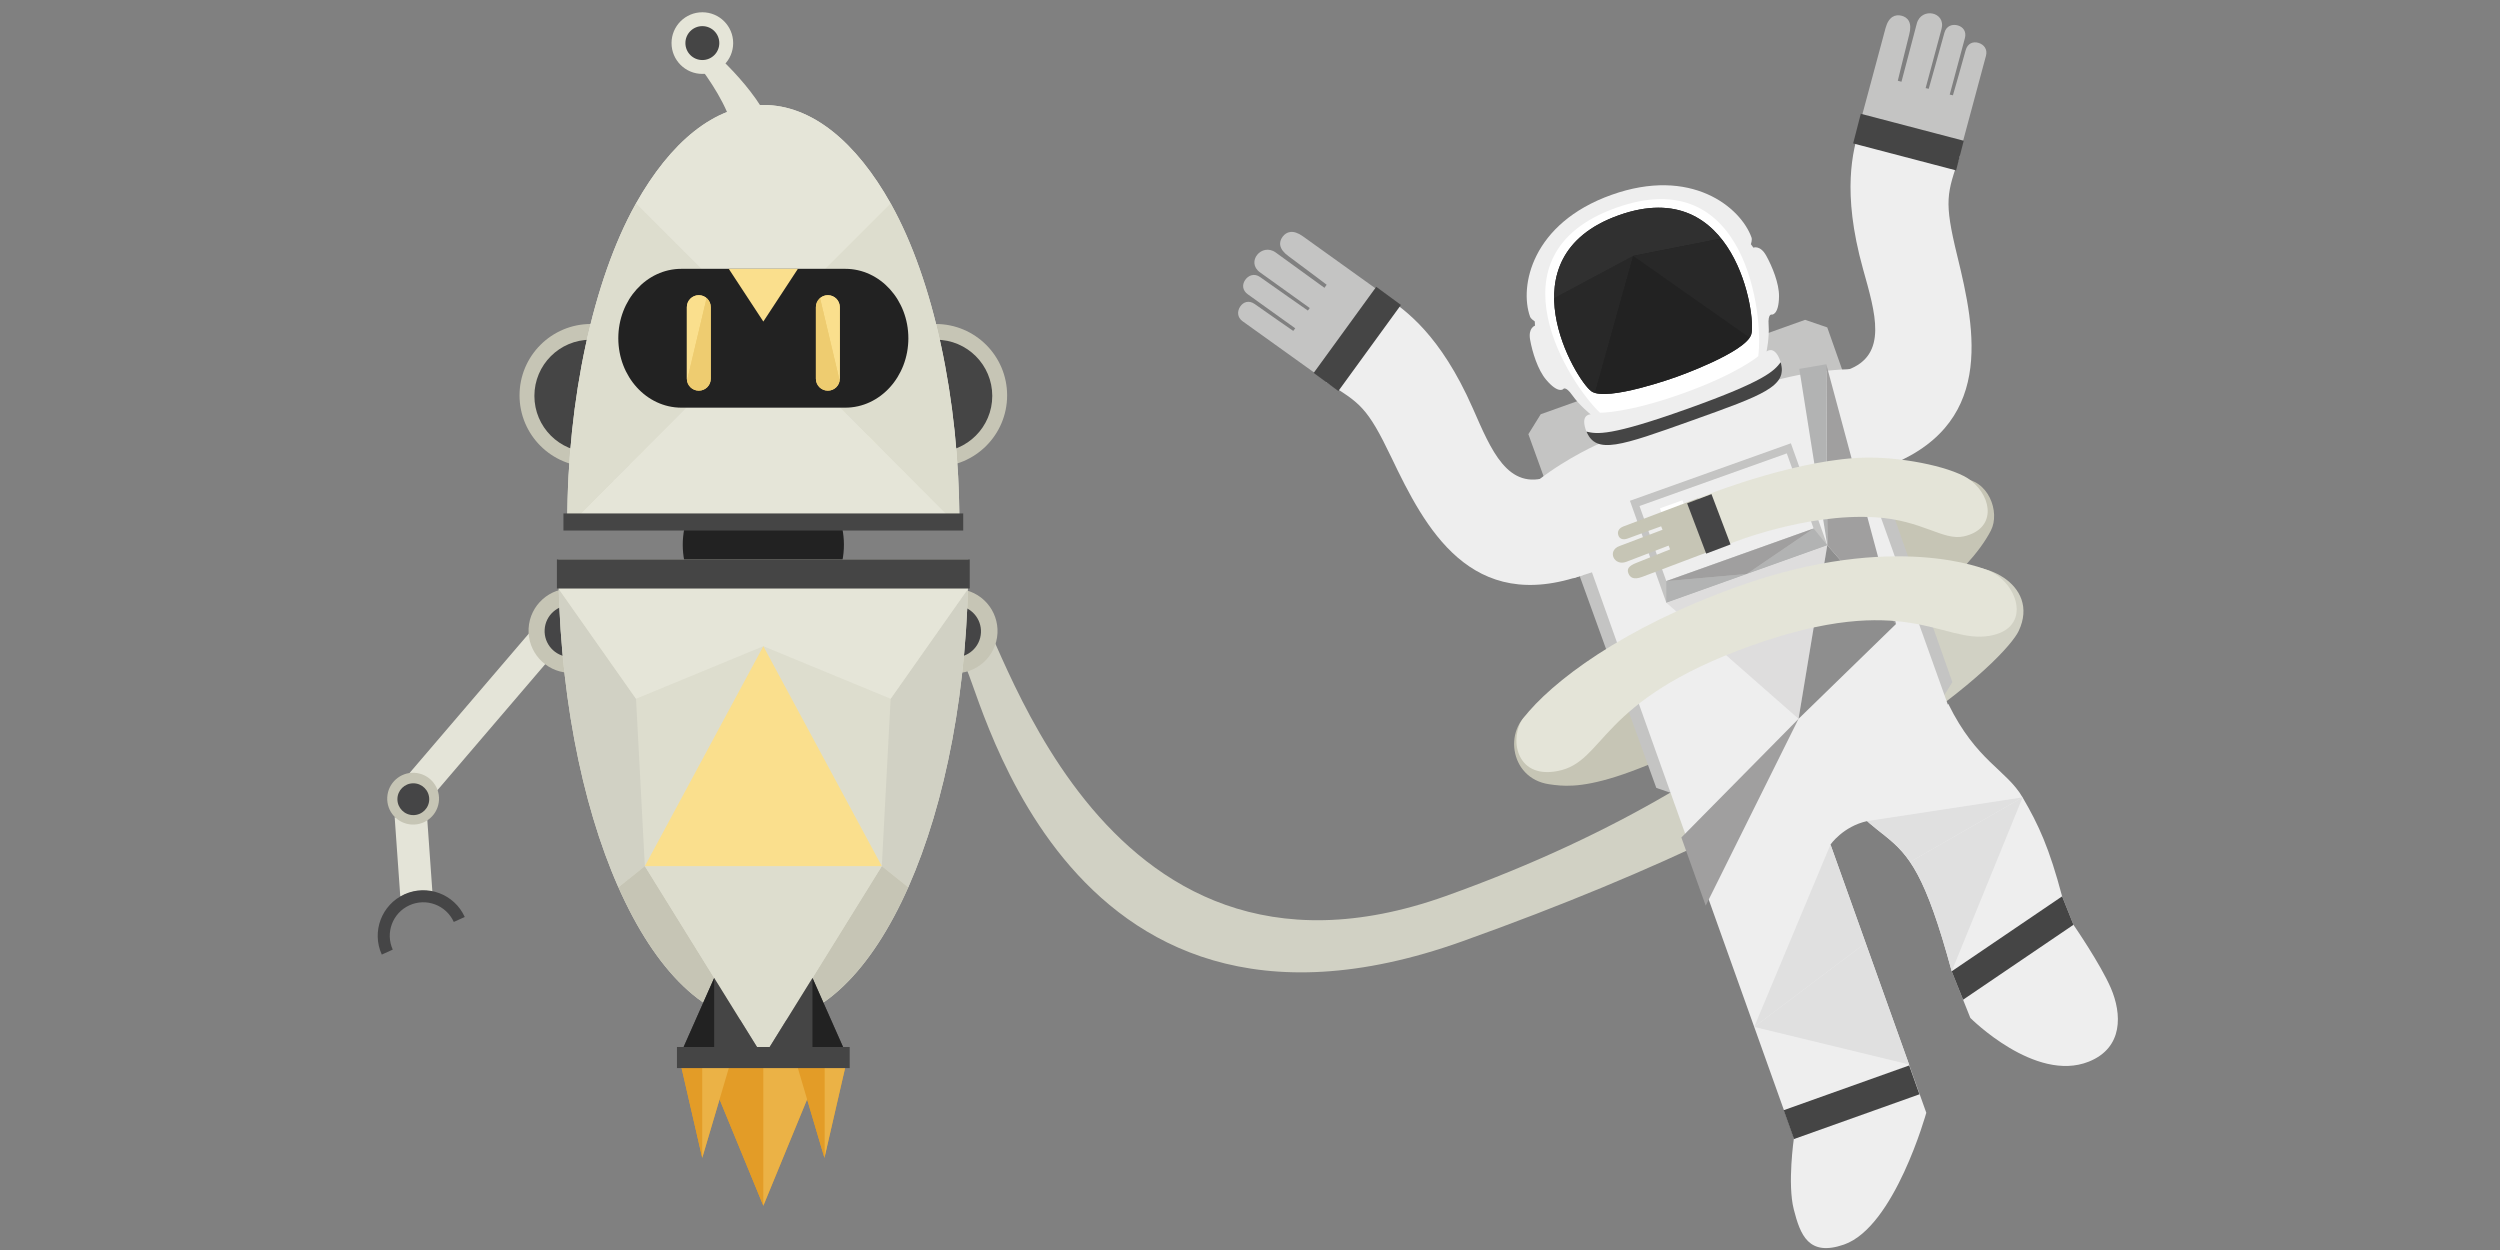 <?xml version="1.0" encoding="utf-8"?>
<!-- Generator: Adobe Illustrator 16.0.0, SVG Export Plug-In . SVG Version: 6.00 Build 0)  -->
<!DOCTYPE svg PUBLIC "-//W3C//DTD SVG 1.1//EN" "http://www.w3.org/Graphics/SVG/1.1/DTD/svg11.dtd">
<svg version="1.1" id="Layer_1" xmlns="http://www.w3.org/2000/svg" xmlns:xlink="http://www.w3.org/1999/xlink" x="0px" y="0px"
	 width="1024px" height="512px" viewBox="0 0 1024 512" enable-background="new 0 0 1024 512" xml:space="preserve">
<rect x="0" y="0" width="1024" height="512" fill="#808080" stroke="none"/>
<g>
	<g>
		<path fill="#E5E5D8" d="M293.023,22.086c0,0,23.713,20.659,25.043,37.988c-10.064,8.33-10.064,8.33-24.552,8.043
			c20.815-8.711-10.599-45.428-10.599-45.428L293.023,22.086z"/>
		<circle fill="#E5E5D8" cx="287.684" cy="17.648" r="12.623"/>
		<circle fill="#454545" cx="287.684" cy="17.648" r="6.945"/>
	</g>
	<path fill="#222222" d="M312.66,189.785c-18.34,0-33.01,15.01-33.01,33.35s14.67,33.066,33.01,33.066s33.01-14.727,33.01-33.066
		S331,189.785,312.66,189.785z"/>
	<g>
		<path fill="#C6C5B5" d="M271.285,161.949c0,16.15-13.09,29.241-29.24,29.241c-16.153,0-29.242-13.091-29.242-29.241
			c0-16.152,13.089-29.242,29.242-29.242C258.195,132.707,271.285,145.797,271.285,161.949z"/>
		<path fill="#454545" d="M241.904,139.151c-12.715,0-23.012,10.304-23.018,23.017c0,12.709,10.303,23.012,23.018,23.012
			c12.709,0,23.01-10.303,23.01-23.012C264.914,149.455,254.613,139.151,241.904,139.151z"/>
	</g>
	<g>
		<path fill="#C6C5B5" d="M354.035,161.949c0,16.15,13.09,29.241,29.24,29.241c16.153,0,29.242-13.091,29.242-29.241
			c0-16.152-13.089-29.242-29.242-29.242C367.125,132.707,354.035,145.797,354.035,161.949z"/>
		<path fill="#454545" d="M383.416,139.151c12.715,0,23.012,10.304,23.018,23.017c0,12.709-10.303,23.012-23.018,23.012
			c-12.709,0-23.01-10.303-23.01-23.012C360.406,149.455,370.707,139.151,383.416,139.151z"/>
	</g>
	<path fill="#E5E5D8" d="M365.17,83.963c-0.119-0.219-0.243-0.43-0.365-0.645c-14.064-25.039-32.178-40.322-52.145-40.322
		s-38.08,15.283-52.145,40.322c-0.122,0.215-0.246,0.426-0.365,0.645c-17.019,30.663-27.781,79.355-27.781,129.845h2.268h78.023
		h78.023h2.268C392.951,163.318,382.188,114.626,365.17,83.963z"/>
	<path fill="#E5E5D8" d="M312.66,42.996c-19.967,0-38.08,15.283-52.145,40.322l52.145,52.145l52.145-52.145
		C350.74,58.279,332.627,42.996,312.66,42.996z"/>
	<path fill="#DDDDCE" d="M260.516,83.318c-0.122,0.215-0.246,0.426-0.365,0.645c-17.019,30.663-27.781,79.355-27.781,129.845h2.268
		l78.023-78.345L260.516,83.318z"/>
	<path fill="#DDDDCE" d="M364.805,83.318c0.122,0.215,0.246,0.426,0.365,0.645c17.019,30.663,27.781,79.355,27.781,129.845h-2.268
		l-78.023-78.345L364.805,83.318z"/>
	<polygon fill="#E5E5D8" points="312.66,135.463 234.637,213.808 312.66,213.808 390.684,213.808 	"/>
	<path fill="#222222" d="M346.221,110.111H312.66H279.1c-14.271,0-25.844,12.731-25.844,28.438
		c0,15.702,11.572,28.434,25.844,28.434h33.561h33.561c14.271,0,25.844-12.731,25.844-28.434
		C372.064,122.843,360.492,110.111,346.221,110.111z"/>
	<g>
		<defs>
			<path id="SVGID_83_" d="M291.132,155.117c0,2.707-2.194,4.9-4.9,4.9l0,0c-2.706,0-4.901-2.193-4.901-4.9v-29.307
				c0-2.707,2.195-4.902,4.901-4.902l0,0c2.706,0,4.9,2.195,4.9,4.902V155.117z"/>
		</defs>
		<clipPath id="SVGID_2_">
			<use xlink:href="#SVGID_83_"  overflow="visible"/>
		</clipPath>
		<path clip-path="url(#SVGID_2_)" fill="#EECC70" d="M291.132,155.117c0,2.707-2.194,4.9-4.9,4.9l0,0
			c-2.706,0-4.901-2.193-4.901-4.9v-29.307c0-2.707,2.195-4.902,4.901-4.902l0,0c2.706,0,4.9,2.195,4.9,4.902V155.117z"/>
		<polygon clip-path="url(#SVGID_2_)" fill="#FADF8D" points="280.064,119.742 280.064,161.557 292.274,110.111 		"/>
		<polygon clip-path="url(#SVGID_2_)" fill="#EECC70" points="280.064,161.557 291.037,165.793 292.274,110.111 		"/>
	</g>
	<polygon fill="#FADF8D" points="312.66,110.111 298.497,110.111 312.66,131.707 326.823,110.111 	"/>
	<g>
		<defs>
			<path id="SVGID_85_" d="M334.188,155.117c0,2.707,2.194,4.9,4.9,4.9l0,0c2.706,0,4.901-2.193,4.901-4.9v-29.307
				c0-2.707-2.195-4.902-4.901-4.902l0,0c-2.706,0-4.9,2.195-4.9,4.902V155.117z"/>
		</defs>
		<clipPath id="SVGID_4_">
			<use xlink:href="#SVGID_85_"  overflow="visible"/>
		</clipPath>
		<path clip-path="url(#SVGID_4_)" fill="#EECC70" d="M334.188,155.117c0,2.707,2.194,4.9,4.9,4.9l0,0
			c2.706,0,4.901-2.193,4.901-4.9v-29.307c0-2.707-2.195-4.902-4.901-4.902l0,0c-2.706,0-4.9,2.195-4.9,4.902V155.117z"/>
		<polygon clip-path="url(#SVGID_4_)" fill="#FADF8D" points="345.256,119.742 345.256,161.557 333.046,110.111 		"/>
		<polygon clip-path="url(#SVGID_4_)" fill="#EECC70" points="345.256,161.557 334.283,165.793 333.046,110.111 		"/>
	</g>
	<g>
		<g>
			<path fill="#E4E4D8" d="M227.296,247.012l-59.888,70.014c4.679,0.773,8.738,3.352,11.448,7.008l58.052-67.867
				C232.768,254.14,229.449,250.907,227.296,247.012z"/>
		</g>
		<g>
			<path fill="#E4E4D8" d="M165.59,366.5c3.752-1.7,7.77-2.035,11.514-1.251l-2.095-29.585c-2.011,0.639-4.163,0.95-6.396,0.828
				c-2.498-0.137-4.851-0.784-6.961-1.826l2.314,32.673C164.488,367.038,165.029,366.756,165.59,366.5z"/>
		</g>
		<g>
			<path fill="#454546" d="M156.376,391c-4.252-9.386-0.093-20.441,9.29-24.695c9.385-4.252,20.443-0.096,24.697,9.29l-4.494,2.037
				c-3.128-6.898-11.262-9.958-18.163-6.83s-9.96,11.261-6.833,18.16l-1.248,0.564l-2.111,0.958L156.376,391z"/>
		</g>
		<path fill="#C6C5B5" d="M251.009,259.268c-0.522,9.527-8.664,16.824-18.188,16.305c-9.525-0.52-16.825-8.661-16.303-18.188
			c0.52-9.522,8.664-16.823,18.187-16.303C244.229,241.602,251.529,249.746,251.009,259.268z"/>
		<path fill="#454546" d="M244.271,259.062c-0.32,5.852-5.321,10.332-11.17,10.013c-5.851-0.319-10.334-5.32-10.013-11.171
			c0.319-5.847,5.321-10.328,11.171-10.011C240.106,248.215,244.59,253.214,244.271,259.062z"/>
		<path fill="#C6C5B5" d="M179.809,327.714c-0.318,5.854-5.322,10.338-11.174,10.019c-5.852-0.322-10.335-5.323-10.016-11.177
			c0.319-5.848,5.323-10.332,11.174-10.013C175.645,316.862,180.129,321.866,179.809,327.714z"/>
		<circle fill="#454546" cx="169.294" cy="327.355" r="6.517"/>
	</g>
	<g>
		<path fill="#D1D1C4" d="M399.618,248.374c8.326,1.621,47.18,170.572,192.562,118.646
			c145.383-51.925,187.716-126.258,204.991-133.457c13.966-5.822,38.757,5.558,29.699,24.858
			c-5.144,10.963-60.145,67.229-228.047,127.198c-167.901,59.969-198.937-112.494-204.157-113.511l-8.568-1.668l4.953-23.735
			L399.618,248.374z"/>
		<path fill="#C6C5B5" d="M739.072,279.996c40.529-23.878,67.113-44.9,76.367-62.621c4.013-7.685-1.093-21.283-12.222-21.285
			c-26.588-0.005-39.729,43.398-85.271,65.732c-53.043,26.012-89.175,28.595-89.175,28.595c-13.244,6.494-11.09,28.434,5.862,30.825
			C644.925,322.693,662.349,325.195,739.072,279.996z"/>
		<path fill="#C6C5B5" d="M408.035,262.807c-2.396,9.236-11.819,14.779-21.054,12.387c-9.234-2.395-14.78-11.818-12.384-21.055
			c2.392-9.23,11.819-14.777,21.051-12.385C404.882,244.148,410.428,253.576,408.035,262.807z"/>
		<path fill="#454546" d="M401.472,261.271c-1.472,5.674-7.26,9.076-12.93,7.607c-5.672-1.471-9.078-7.26-7.605-12.932
			c1.469-5.668,7.258-9.07,12.93-7.604C399.533,249.816,402.939,255.604,401.472,261.271z"/>
	</g>
	<g>
		<defs>
			<path id="SVGID_87_" d="M228.669,229.213c0,104.656,37.519,189.686,83.991,189.686s83.991-85.029,83.991-189.686H228.669z"/>
		</defs>
		<clipPath id="SVGID_6_">
			<use xlink:href="#SVGID_87_"  overflow="visible"/>
		</clipPath>
		<path clip-path="url(#SVGID_6_)" fill="#DDDDCE" d="M228.669,229.213c0,104.656,37.519,189.686,83.991,189.686
			s83.991-85.029,83.991-189.686H228.669z"/>
		<polygon clip-path="url(#SVGID_6_)" fill="#DDDDCE" points="260.516,286.212 264.131,354.756 312.66,264.684 		"/>
		<polygon clip-path="url(#SVGID_6_)" fill="#D1D1C4" points="228.736,241.055 206.594,318.242 222.871,387.903 264.131,354.756 
			260.516,286.212 		"/>
		<polygon clip-path="url(#SVGID_6_)" fill="#C6C5B5" points="264.131,354.756 222.871,387.903 312.66,433.034 		"/>
		<polygon clip-path="url(#SVGID_6_)" fill="#DDDDCE" points="364.805,286.212 361.189,354.756 312.66,264.684 		"/>
		<polygon clip-path="url(#SVGID_6_)" fill="#D1D1C4" points="396.584,241.055 418.727,318.242 402.449,387.903 361.189,354.756 
			364.805,286.212 		"/>
		<polygon clip-path="url(#SVGID_6_)" fill="#C6C5B5" points="361.189,354.756 402.449,387.903 312.66,433.034 		"/>
		<polygon clip-path="url(#SVGID_6_)" fill="#E5E5D8" points="312.66,241.055 228.736,241.055 260.516,286.212 312.66,264.684 
			364.805,286.212 396.584,241.055 		"/>
	</g>
	<polygon fill="#DDDDCE" points="312.66,354.756 264.131,354.756 312.66,433.034 361.189,354.756 	"/>
	<polygon fill="#E39C27" points="347.168,433.034 337.689,433.034 325.48,433.034 312.66,433.034 299.84,433.034 287.631,433.034 
		278.152,433.034 287.631,474.264 294.73,450.288 312.66,493.865 330.59,450.288 337.689,474.264 	"/>
	<g>
		<polygon fill="#E39C27" points="287.631,433.034 312.66,493.865 312.66,433.034 		"/>
		<polygon fill="#E39C27" points="278.152,433.034 287.631,474.264 287.631,433.034 		"/>
		<polygon fill="#EBB246" points="287.631,433.034 287.631,474.264 299.84,433.034 		"/>
		<polygon fill="#EBB246" points="337.689,433.034 312.66,493.865 312.66,433.034 		"/>
		<polygon fill="#EBB246" points="347.168,433.034 337.689,474.264 337.689,433.034 		"/>
		<polygon fill="#E39C27" points="337.689,433.034 337.689,474.264 325.48,433.034 		"/>
	</g>
	<polygon fill="#454545" points="332.787,400.57 347.168,433.034 312.66,433.034 	"/>
	<polygon fill="#222222" points="332.787,400.57 347.168,433.034 332.787,433.034 	"/>
	<polygon fill="#454545" points="292.533,400.57 278.152,433.034 312.66,433.034 	"/>
	<polygon fill="#222222" points="292.533,400.57 278.152,433.034 292.533,433.034 	"/>
	<g>
		<polygon fill="#454545" points="312.66,210.306 230.785,210.306 230.785,217.311 312.66,217.311 394.535,217.311 394.535,210.306 
					"/>
	</g>
	<g>
		<polygon fill="#454545" points="312.66,229.145 228.111,229.145 228.111,241.055 312.66,241.055 397.209,241.055 397.209,229.145 
					"/>
	</g>
	<g>
		<polygon fill="#454545" points="312.66,428.85 277.282,428.85 277.282,437.491 312.66,437.491 348.038,437.491 348.038,428.85 		
			"/>
	</g>
	<polygon fill="#FADF8D" points="312.66,264.684 264.131,354.756 312.66,354.756 361.189,354.756 	"/>
</g>
<g>
	<polygon fill="#C4C4C3" points="739.372,131.001 685.222,150.341 631.072,169.682 626.02,177.834 678.418,322.716 686.754,325.58 
		740.903,306.239 795.054,286.899 799.688,279.401 748.445,134.107 	"/>
	<path fill="#EEEEEE" d="M799.675,169.859c-6.522-18.262-25.212-19.124-42.575-18.612c-15.578,0.46-29.111,4.369-29.111,4.369
		s3.367-2.464,0.988-8.383c-2.381-5.92-5.407-3.245-5.407-3.245s1.227-5.793,0.856-10.792c-0.368-5.001,1.362-4.336,1.362-4.336
		s2.801,0.193,2.899-7.454c0.07-5.296-2.791-12.276-5.256-16.705c-2.469-4.429-5.236-3.261-5.236-3.261l-1.032-1.403
		c0,0,0.599-1.792,0.258-2.745c-4.442-12.438-24.739-29.127-57.386-17.467c-32.645,11.66-37.776,37.432-33.334,49.868
		c0.341,0.954,1.939,1.961,1.939,1.961l0.09,1.739c0,0-2.883,0.852-1.985,5.841c0.898,4.987,3.104,12.202,6.515,16.256
		c4.922,5.854,6.967,3.93,6.967,3.93s0.918-1.611,3.799,2.492c2.883,4.103,7.501,7.808,7.501,7.808s-4.036-0.152-2.127,5.936
		c1.909,6.087,6.075,5.859,6.075,5.859s-12.949,5.551-25.292,15.063c-13.76,10.604-24.04,18.821-17.519,37.083l31.887,3.143
		l7.52-2.382l33.509,93.968c0,0,11.98,18.526,37.096,10.925c3.788-1.146,14.082,4.956,21.521,5.877
		c7.44,0.92,5.573,0.735,5.573,0.735s5.14-7.426,14.987-9.603c7.32-1.618,7.546-14.529,11.203-16.041
		c24.249-10.029,21.781-31.954,21.781-31.954l-33.604-93.934l7.329-2.922L799.675,169.859z"/>
	<g>
		<path fill="#EEEEEE" d="M784.054,441.917l-51.373,18.349l2.109,5.904c0,0-2.729,18.738-0.063,29.181
			c2.669,10.442,6.026,19.468,20.551,14.428c20.775-7.211,33.729-53.991,33.729-53.991l-2.845-7.966L784.054,441.917z"/>
		<path fill="#EEEEEE" d="M736.952,310.04c21.803,61.045,18.075,50.606,27.836,77.937c9.762,27.331,7.517,21.044,19.266,53.94
			l-51.373,18.349c-12.245-34.283-9.519-26.65-19.266-53.94s-4.687-13.123-27.836-77.937L736.952,310.04z"/>
		
			<rect x="731.091" y="444.82" transform="matrix(0.942 -0.336 0.336 0.942 -107.54 281.363)" fill="#454545" width="54.551" height="12.541"/>
		<polygon fill="#E0E0E0" points="781.944,436.011 718.523,420.626 764.157,386.21 		"/>
		<polygon fill="#E0E0E0" points="764.157,386.21 749.77,345.926 718.523,420.626 		"/>
	</g>
	<g>
		<path fill="#EEEEEE" d="M799.422,397.839c-10.741-39.632-17.442-47.568-27.215-55.411c-10.15-8.146-12.577-8.795-24.819-33.843
			l50.66-20.229c11.55,23.529,23.787,26.898,30.407,38.253s10.901,20.647,16.187,40.537l2.779,6.96l-45.653,29.609L799.422,397.839z
			"/>
		<path fill="#EEEEEE" d="M801.768,403.715l45.653-29.609l1.871,4.688c0,0,11.039,16.011,15.31,25.907
			c4.521,10.477,5.22,24.455-9.06,30.157c-21.933,8.758-48.491-17.913-48.491-17.913l-2.979-7.458L801.768,403.715z"/>
		<g>
			<defs>
				<path id="SVGID_89_" d="M799.422,397.839c-10.741-39.632-17.442-47.568-27.215-55.411c-10.15-8.146-12.577-8.795-24.819-33.843
					l50.66-20.229c11.55,23.529,23.787,26.898,30.407,38.253s10.901,20.647,16.187,40.537l2.779,6.96l-45.653,29.609
					L799.422,397.839z"/>
			</defs>
			<clipPath id="SVGID_8_">
				<use xlink:href="#SVGID_89_"  overflow="visible"/>
			</clipPath>
			<polygon clip-path="url(#SVGID_8_)" fill="#E0E0E0" points="799.422,397.839 828.455,326.608 782.343,353.05 			"/>
			<polygon clip-path="url(#SVGID_8_)" fill="#E0E0E0" points="782.343,353.05 764.757,336.323 828.455,326.608 			"/>
		</g>
		<polygon fill="#454545" points="804.072,409.486 849.292,378.793 844.642,367.146 799.422,397.839 		"/>
	</g>
	<path fill="#454545" d="M691.314,167.4c-31.939,11.408-37.161,10.405-41.505,9.392c3.993,9.457,13.88,5.92,43.229-4.563
		c29.352-10.482,39.24-14.01,36.34-23.857C726.66,151.909,723.256,155.993,691.314,167.4z"/>
	<path fill="#FFFFFF" d="M661.928,85.122c-53.679,19.172-18.642,72.674-6.576,83.921c0,0,10.993,0.294,33.751-7.835
		c22.759-8.128,31.079-15.32,31.079-15.32C722.392,129.542,715.607,65.95,661.928,85.122z"/>
	<g>
		<defs>
			<path id="SVGID_91_" d="M663.021,88.183c-47.793,17.07-17.482,67.746-11.142,72.119c6.34,4.372,34.784-5.921,34.784-5.921
				s28.531-10.057,30.666-17.456C719.466,129.524,710.814,71.112,663.021,88.183z"/>
		</defs>
		<clipPath id="SVGID_10_">
			<use xlink:href="#SVGID_91_"  overflow="visible"/>
		</clipPath>
		<path clip-path="url(#SVGID_10_)" fill="#222222" d="M663.021,88.183c-47.793,17.07-17.482,67.746-11.142,72.119
			c6.34,4.372,34.784-5.921,34.784-5.921s28.531-10.057,30.666-17.456C719.466,129.524,710.814,71.112,663.021,88.183z"/>
		<polygon clip-path="url(#SVGID_10_)" fill="#282828" points="616.059,133.098 668.961,104.813 647.057,183.215 		"/>
		<polygon clip-path="url(#SVGID_10_)" fill="#222222" points="668.961,104.813 647.057,183.215 692.116,169.645 735.578,151.598 		
			"/>
		<polygon clip-path="url(#SVGID_10_)" fill="#303030" points="656.014,68.565 616.059,133.098 668.961,104.813 727.811,93.184 		
			"/>
		<polygon clip-path="url(#SVGID_10_)" fill="#282828" points="727.811,93.184 668.961,104.813 735.578,151.598 		"/>
	</g>
	<g>
		<polygon fill="#C4C4C3" points="700.581,193.346 667.621,205.118 682.533,246.868 715.493,235.096 748.454,223.323 
			733.542,181.573 		"/>
		<polygon fill="#DEDDDD" points="715.493,235.096 682.533,246.868 736.684,294.425 748.454,223.323 		"/>
		<polygon fill="#EEEEEE" points="701.702,196.484 671.535,207.259 682.523,238.022 712.69,227.248 742.858,216.474 731.87,185.71 
					"/>
		<polygon fill="#FFFFFF" points="687.526,229.511 693.396,216.796 696.76,226.212 		"/>
		<polygon fill="#FFFFFF" points="693.396,216.796 687.526,229.511 684.163,220.093 		"/>
		<polygon fill="#FFFFFF" points="689.15,204.905 683.28,217.62 679.917,208.204 		"/>
		<polygon fill="#FFFFFF" points="683.28,217.62 689.15,204.905 692.514,214.323 		"/>
		<polygon fill="#B2B3B3" points="682.533,246.868 682.523,238.022 715.493,235.096 		"/>
		<polygon fill="#FFFFFF" points="733.594,213.057 720.997,206.938 724.36,216.354 		"/>
		<polygon fill="#FFFFFF" points="720.997,206.938 733.594,213.057 730.23,203.64 		"/>
		<polygon fill="#B2B3B3" points="748.454,223.323 742.858,216.474 715.493,235.096 		"/>
		<polygon fill="#A09F9F" points="712.69,227.248 682.523,238.022 715.493,235.096 742.858,216.474 		"/>
		<g>
			<polygon fill="#A09F9F" points="748.047,149.194 776.63,255.558 748.454,223.323 			"/>
			<polygon fill="#B2B3B3" points="736.992,151.093 748.454,223.323 748.047,149.194 			"/>
			<polygon fill="#8E8E8E" points="736.684,294.425 776.63,255.558 748.454,223.323 			"/>
			<polygon fill="#A09F9F" points="736.684,294.425 688.688,343.038 698.656,370.946 			"/>
		</g>
	</g>
	<g>
		<path fill="#EEEEEE" d="M756.656,151.55c16.951-6.055,11.417-23.466,6.417-41.448c-8.896-31.988-3.937-48.503-1.608-57.024
			l41.316,10.646c-5.325,15.546-6.638,18.354-1.089,41.058c7.501,30.695,15.862,70.324-30.685,86.949L756.656,151.55z"/>
		<path fill="#C4C4C3" d="M804.809,15.655c0.725-2.694-0.652-4.567-2.809-5.223c-2.246-0.686-4.797,0.104-5.567,2.969
			c-1.513,5.615-6.431,22.973-6.431,22.973l-1.265-0.287c0,0,5.931-22.052,6.514-24.221c1.892-7.035-8.295-9.044-10.126-2.237
			c-1.412,5.251-6.283,23.851-6.283,23.851l-1.499-0.409c0,0,2.136-8.911,4.667-18.926c1.313-4.879-0.544-7.043-3.114-7.702
			c-2.569-0.662-5.302,0.328-6.583,5.094c-2.562,9.53-11.151,41.465-11.151,41.465l41.204,11.08c0,0,9.336-34.713,11.091-41.237
			c0.725-2.694-0.875-4.626-3.033-5.282c-2.245-0.685-4.528,0.176-5.3,3.041c-1.51,5.616-5.209,18.438-5.209,18.438l-1.313-0.301
			L804.809,15.655z"/>
		<polygon fill="#454545" points="759.049,58.745 801.218,69.795 804.348,57.649 762.18,46.602 		"/>
	</g>
	<g>
		<path fill="#EEEEEE" d="M634.463,195.192c-16.951,6.055-23.697-10.924-31.221-28.005c-13.383-30.385-27.682-40.021-34.882-45.14
			l-25.226,34.411c13.97,8.655,16.765,9.997,26.854,31.077c13.642,28.502,32.278,64.461,78.825,47.836L634.463,195.192z"/>
		<path fill="#C4C4C3" d="M511.115,120.552c-2.268-1.625-2.389-3.946-1.135-5.82c1.305-1.953,3.777-2.959,6.189-1.229
			c4.727,3.387,19.527,13.701,19.527,13.701l0.798-1.024c0,0-18.559-13.305-20.385-14.613c-5.921-4.244,0.689-12.253,6.419-8.146
			c4.418,3.168,19.971,14.474,19.971,14.474l0.899-1.266c0,0-7.296-5.542-15.601-11.688c-4.105-2.943-4.04-5.794-2.47-7.933
			c1.569-2.139,4.31-3.104,8.321-0.229c8.02,5.751,34.896,25.018,34.896,25.018l-24.86,34.677c0,0-29.215-20.944-34.705-24.881
			c-2.269-1.626-2.255-4.134-1.001-6.009c1.304-1.951,3.616-2.732,6.028-1.004c4.727,3.389,15.71,10.965,15.71,10.965l0.826-1.063
			L511.115,120.552z"/>
		<polygon fill="#454545" points="573.82,124.902 548.192,160.167 538.078,152.752 563.705,117.49 		"/>
	</g>
</g>
<g>
	<path fill="#E4E4D8" d="M717.254,264.479c-63.537,22.693-59.357,47.609-79.4,51.366c-17.508,3.281-19.624-14.315-13.904-21.689
		c11.391-14.688,40.531-37.021,88.045-53.991c64.275-22.957,101.803-6.73,101.803-6.73c12.429,4.411,19.354,23.946,1.054,27.011
		C795.605,263.667,780.789,241.786,717.254,264.479z"/>
	<path fill="#E4E4D8" d="M703.454,224.632l5.183-1.956c0,0,30.653-12.565,59.481-10.8c19.278,1.181,27.745,9.701,36.229,7.828
		c13.119-2.896,12.01-15.592,2.998-22.847c-6.369-5.128-26.315-9.524-42.202-9.433c-27.327,0.156-64.303,14.633-64.303,14.633
		l-5.184,1.955L703.454,224.632z"/>
	<path fill="#C6C5B5" d="M695.657,204.013l7.797,20.619c0,0-23.886,9.033-30.847,11.666c-3.479,1.315-4.949,0.245-5.607-1.431
		c-0.657-1.679-0.149-3.03,3.412-4.378c7.247-2.854,13.645-5.458,13.645-5.458l-0.589-1.558c0,0-13.524,5.207-17.36,6.656
		c-4.97,1.881-7.959-4.512-2.819-6.456c1.587-0.6,17.688-6.688,17.688-6.688l-0.574-1.41c0,0-9.467,3.4-13.569,4.952
		c-2.094,0.793-3.457,0.223-3.966-1.287c-0.489-1.45,0.141-2.88,2.108-3.624C669.738,213.814,695.657,204.013,695.657,204.013z"/>
	
		<rect x="694.414" y="203.232" transform="matrix(-0.935 0.354 -0.354 -0.935 1430.049 167.195)" fill="#454546" width="10.67" height="22.043"/>
</g>
</svg>
